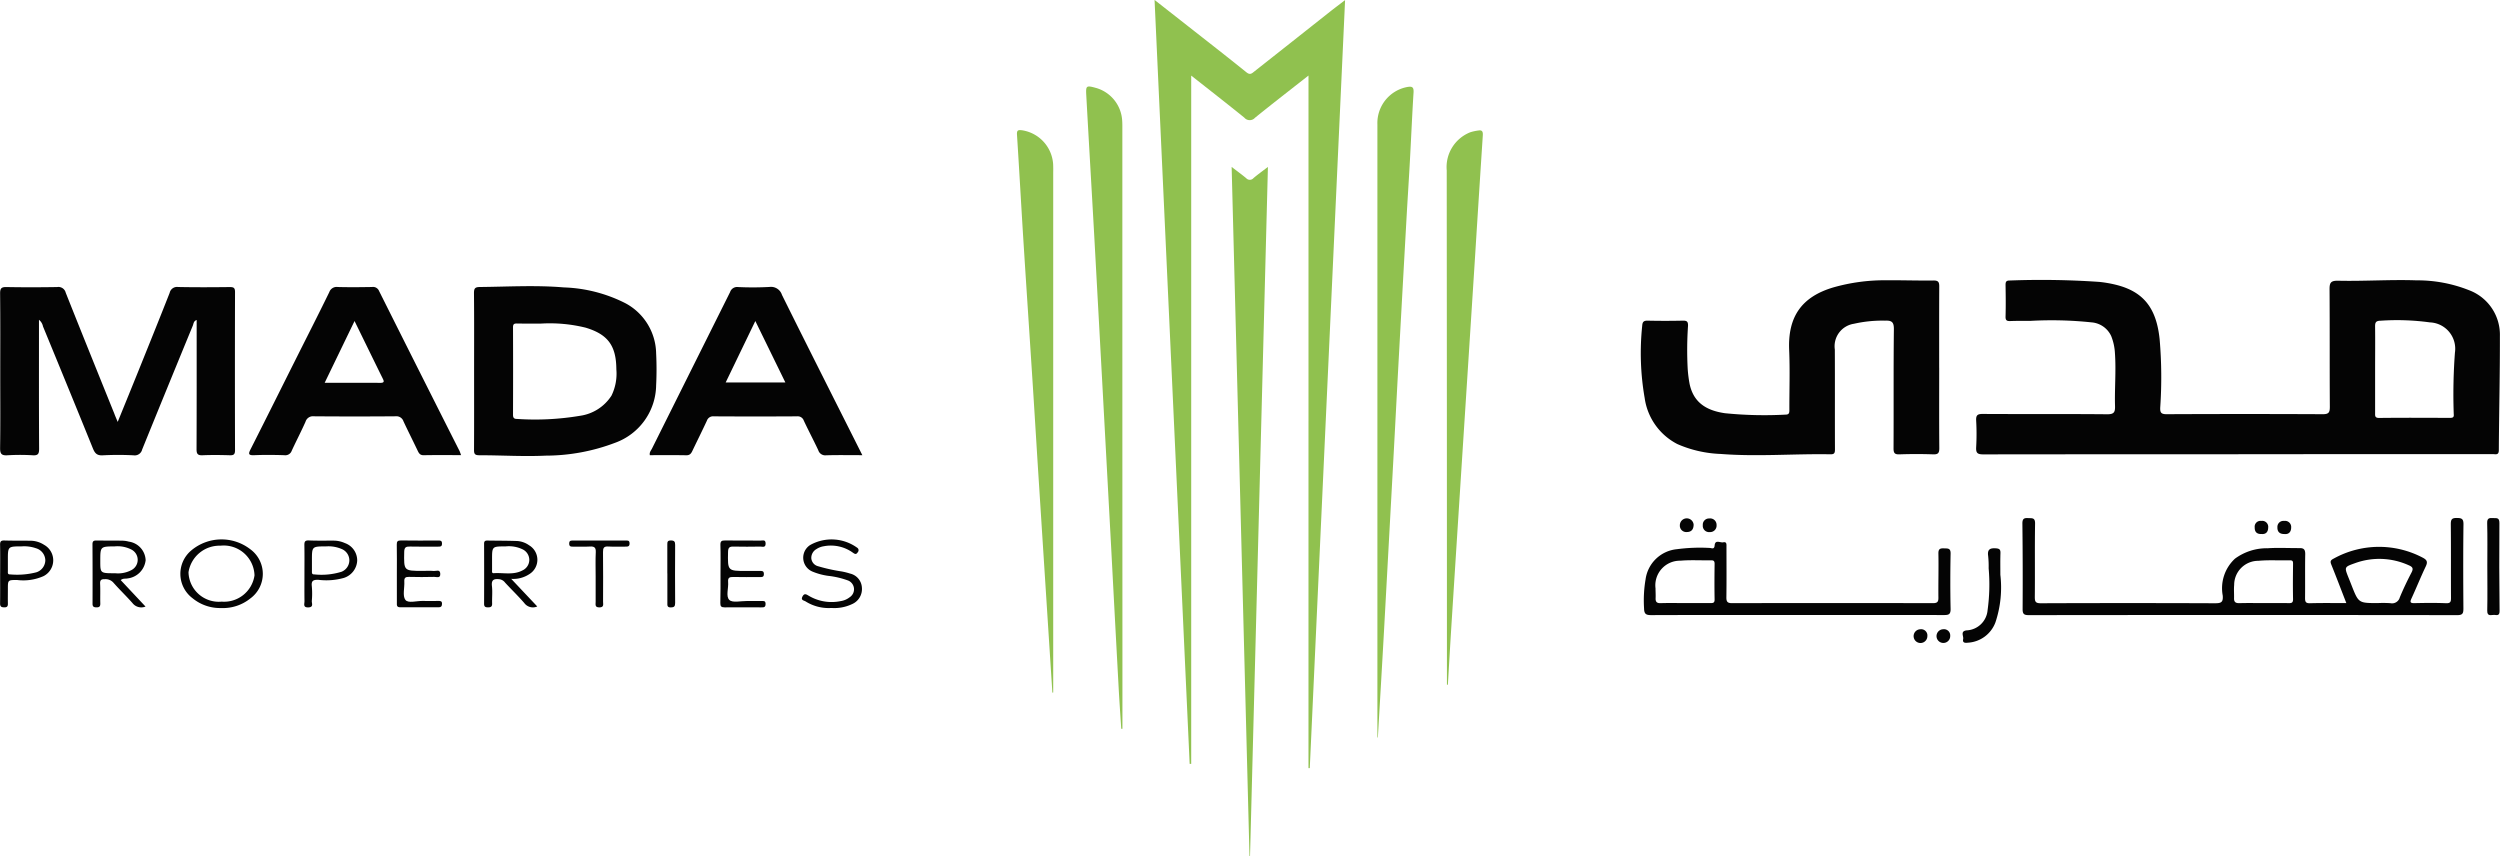 <svg id="Group_31197" data-name="Group 31197" xmlns="http://www.w3.org/2000/svg" width="233.646" height="80" viewBox="0 0 233.646 80">
  <path id="Path_32156" data-name="Path 32156" d="M400.069,493.607q-11.874,0-23.747.014c-.546,0-.7-.126-.669-.671a22.469,22.469,0,0,0,0-2.484c-.023-.476.091-.627.6-.624,3.881.023,7.763-.006,11.644.03.641.006.749-.2.733-.767-.046-1.632.106-3.265-.006-4.9a4.963,4.963,0,0,0-.355-1.649,2.21,2.21,0,0,0-1.846-1.274,35.553,35.553,0,0,0-5.674-.14c-.632,0-1.265-.006-1.9.017-.318.012-.46-.049-.45-.418.028-.98.017-1.962,0-2.943,0-.287.042-.426.385-.427a78.941,78.941,0,0,1,8.363.129,11.144,11.144,0,0,1,1.733.313c2.472.668,3.63,2.2,3.921,5.068a41.557,41.557,0,0,1,.055,6.332c-.025.482.058.655.6.653q7.294-.036,14.588,0c.57,0,.664-.175.661-.7-.023-3.641,0-7.284-.026-10.925-.005-.638.078-.867.816-.85,2.439.056,4.88-.122,7.32-.035a13.04,13.04,0,0,1,4.911.925,4.443,4.443,0,0,1,2.873,4.289c.008,3.552-.079,7.1-.1,10.655,0,.493-.3.372-.559.372q-7.13.005-14.261,0Zm12.868-7.917c0,1.35,0,2.7,0,4.049,0,.27-.036.481.385.476,2.2-.025,4.4-.015,6.6-.005.273,0,.4-.047.364-.357a52.942,52.942,0,0,1,.11-5.734,2.463,2.463,0,0,0-2.337-2.834,22.633,22.633,0,0,0-4.618-.156c-.462.007-.511.193-.505.578C412.951,483.034,412.938,484.362,412.937,485.69Z" transform="translate(-190.963 -451.155)" fill="#040404"/>
  <path id="Path_32157" data-name="Path 32157" d="M108.328,388.372c-1.756,1.38-3.392,2.644-5,3.946a.659.659,0,0,1-1-.013c-1.606-1.3-3.238-2.57-4.962-3.929V452.7l-.144,0c-1.091-23.743-2.182-47.486-3.281-71.395l3.059,2.4c1.848,1.452,3.705,2.893,5.533,4.369.333.269.506.1.721-.074q3.539-2.791,7.073-5.588c.424-.335.858-.659,1.42-1.09l-3.3,71.776-.12,0Z" transform="translate(13.962 -381.312)" fill="#90c14f"/>
  <path id="Path_32158" data-name="Path 32158" d="M288.6,485.565c0,2.507-.011,5.014.01,7.52,0,.446-.1.6-.571.585-1.045-.036-2.093-.037-3.138,0-.463.017-.57-.116-.568-.571.02-3.706-.011-7.412.031-11.117.008-.681-.2-.832-.815-.808a12.02,12.02,0,0,0-2.914.291,2.124,2.124,0,0,0-1.79,2.408c.015,3.117,0,6.234.012,9.351,0,.331-.074.448-.427.441-3.417-.062-6.836.237-10.253-.032a11.078,11.078,0,0,1-4.044-.922,5.73,5.73,0,0,1-3.059-4.3,24.487,24.487,0,0,1-.23-6.766c.023-.359.143-.478.511-.47q1.634.036,3.269,0c.382-.008.514.067.5.493a33.543,33.543,0,0,0-.032,3.98,12.078,12.078,0,0,0,.177,1.424c.336,1.607,1.378,2.474,3.3,2.753a36.868,36.868,0,0,0,5.677.131c.312,0,.352-.155.351-.408-.006-1.875.061-3.752-.019-5.623-.134-3.1,1.147-4.977,4.143-5.862a17.531,17.531,0,0,1,4.836-.663c1.5-.014,3.008.042,4.51.022.454-.006.539.158.537.559-.013,2.528-.007,5.057-.007,7.586Z" transform="translate(-107.365 -451.207)" fill="#040404"/>
  <path id="Path_32159" data-name="Path 32159" d="M-290.924,492.325c.664-1.634,1.286-3.153,1.9-4.676.991-2.459,1.985-4.916,2.955-7.383a.707.707,0,0,1,.791-.548c1.613.034,3.227.024,4.84.006.359,0,.479.082.478.463q-.019,7.392,0,14.783c0,.374-.11.484-.479.473-.85-.025-1.7-.037-2.55,0-.475.022-.569-.143-.567-.586.017-3.881.011-7.762.011-11.643V482.8c-.292.1-.288.351-.36.527q-2.38,5.783-4.734,11.576a.711.711,0,0,1-.8.545,28.159,28.159,0,0,0-2.877,0c-.545.033-.743-.189-.93-.652-1.538-3.8-3.1-7.6-4.661-11.393a1.056,1.056,0,0,0-.376-.621v1.381c0,3.554-.008,7.108.014,10.662,0,.476-.09.652-.6.62a19.465,19.465,0,0,0-2.353,0c-.532.031-.7-.108-.694-.669.034-2.267.014-4.535.014-6.8,0-2.551.015-5.1-.013-7.653-.006-.507.146-.612.623-.6,1.569.03,3.14.026,4.709,0a.7.7,0,0,1,.8.528c1.5,3.776,3.024,7.54,4.544,11.307C-291.16,491.775-291.065,491.991-290.924,492.325Z" transform="translate(301.925 -452.895)" fill="#040404"/>
  <path id="Path_32160" data-name="Path 32160" d="M-139.4,487.34c0-2.419.013-4.837-.011-7.256,0-.45.1-.571.564-.575,2.611-.026,5.223-.184,7.832.038a13.67,13.67,0,0,1,5.761,1.48,5.418,5.418,0,0,1,2.867,4.678,29.816,29.816,0,0,1,0,3,5.8,5.8,0,0,1-3.819,5.357,18.3,18.3,0,0,1-6.5,1.207c-2.069.1-4.135-.039-6.2-.036-.41,0-.506-.114-.5-.51C-139.393,492.264-139.4,489.8-139.4,487.34Zm6.294-4.414c-.76,0-1.52.01-2.279-.006-.271-.006-.378.055-.377.354q.016,4.082,0,8.164c0,.267.069.4.356.4a25.343,25.343,0,0,0,5.916-.294,4.191,4.191,0,0,0,2.929-1.879,4.679,4.679,0,0,0,.457-2.456c-.013-2.2-.776-3.272-2.872-3.9A13.955,13.955,0,0,0-133.108,482.926Z" transform="translate(183.708 -452.686)" fill="#040404"/>
  <path id="Path_32161" data-name="Path 32161" d="M-196.694,495.443c-1.221,0-2.354-.014-3.486.009-.332.007-.446-.162-.565-.413-.439-.921-.9-1.831-1.333-2.756a.693.693,0,0,0-.733-.469q-3.824.032-7.649,0a.722.722,0,0,0-.773.513c-.406.911-.87,1.8-1.285,2.7a.636.636,0,0,1-.7.423c-.936-.03-1.875-.04-2.81,0-.553.023-.555-.127-.336-.56,1.423-2.809,2.826-5.628,4.237-8.442,1.041-2.078,2.1-4.149,3.117-6.236a.727.727,0,0,1,.789-.481c1.067.03,2.136.018,3.2,0a.607.607,0,0,1,.661.37q3.746,7.486,7.522,14.957C-196.789,495.159-196.762,495.263-196.694,495.443Zm-12.748-6.759c1.807,0,3.5-.007,5.2.005.423,0,.339-.177.215-.427-.414-.834-.822-1.671-1.232-2.508l-1.391-2.844Z" transform="translate(239.785 -452.908)" fill="#040404"/>
  <path id="Path_32162" data-name="Path 32162" d="M-59.272,495.411c-1.215,0-2.305-.022-3.394.012a.682.682,0,0,1-.727-.483c-.435-.923-.913-1.826-1.347-2.75a.6.6,0,0,0-.637-.408q-3.89.023-7.781,0a.607.607,0,0,0-.643.409c-.439.945-.906,1.877-1.355,2.818-.119.25-.242.418-.575.411-1.132-.024-2.264-.009-3.4-.009-.062-.263.107-.433.2-.617q3.649-7.314,7.3-14.627a.688.688,0,0,1,.732-.469,29.152,29.152,0,0,0,2.941-.008,1.076,1.076,0,0,1,1.174.742c1.639,3.308,3.3,6.605,4.958,9.905C-60.987,492-60.15,493.664-59.272,495.411Zm-12.773-6.794h5.58l-2.808-5.744Z" transform="translate(139.865 -452.871)" fill="#040404"/>
  <path id="Path_32163" data-name="Path 32163" d="M120.379,438.544c.541.416.962.721,1.36,1.053a.452.452,0,0,0,.682-.008c.392-.334.813-.634,1.349-1.045-.56,21.563-1.116,42.981-1.672,64.4l-.05,0C121.493,481.531,120.938,460.119,120.379,438.544Z" transform="translate(-5.272 -422.944)" fill="#90c14f"/>
  <path id="Path_32164" data-name="Path 32164" d="M170.357,471.864V443.476q0-14.457,0-28.913a3.427,3.427,0,0,1,2.751-3.483c.476-.089.663-.028.628.517-.129,2.021-.213,4.045-.324,6.068-.1,1.892-.227,3.782-.333,5.674q-.387,6.914-.765,13.828c-.149,2.718-.286,5.437-.434,8.156q-.451,8.318-.908,16.635c-.183,3.3-.38,6.607-.571,9.91Z" transform="translate(-41.628 -402.941)" fill="#90c14f"/>
  <path id="Path_32165" data-name="Path 32165" d="M73.755,471c-.081-1.277-.173-2.552-.242-3.83q-.356-6.558-.7-13.115-.4-7.406-.8-14.811-.392-7.21-.787-14.419c-.242-4.349-.5-8.7-.74-13.046-.05-.892.006-.921.9-.677a3.377,3.377,0,0,1,2.456,3.053c.021.282.016.567.016.85q0,24.336.007,48.672,0,3.66,0,7.32Z" transform="translate(31.035 -402.887)" fill="#90c14f"/>
  <path id="Path_32166" data-name="Path 32166" d="M421.787,566.866c-.486-1.251-.931-2.424-1.4-3.586-.112-.277-.1-.41.189-.556a8.751,8.751,0,0,1,8.33-.114c.423.216.51.405.3.839-.467.979-.871,1.989-1.325,2.974-.155.335-.143.458.271.449.981-.021,1.963-.035,2.943.007.448.019.477-.163.474-.522-.013-2.289.007-4.579-.018-6.868,0-.452.108-.582.566-.577s.625.082.618.6c-.033,2.616-.025,5.232-.006,7.849,0,.449-.053.633-.583.632q-20.015-.027-40.029,0c-.45,0-.586-.1-.583-.569q.025-3.989-.021-7.979c-.005-.453.144-.547.548-.521.352.023.647-.059.637.509-.037,2.289,0,4.578-.025,6.867,0,.434.07.584.556.583q8.143-.032,16.286,0c.563,0,.775-.081.721-.721a3.76,3.76,0,0,1,1.146-3.449,5.03,5.03,0,0,1,3.058-.972c1-.064,2-.006,3.006-.013.393,0,.5.165.5.558-.026,1.373,0,2.747-.016,4.12,0,.361.084.484.464.475C419.5,566.849,420.6,566.866,421.787,566.866Zm-7.688,0c.763,0,1.526-.011,2.288.005.287.006.428-.033.421-.378-.023-1.089-.012-2.179,0-3.269,0-.219,0-.364-.3-.356-.979.026-1.966-.045-2.937.047a2.254,2.254,0,0,0-2.266,2.254c-.039.41,0,.827-.011,1.241-.014.382.168.473.52.463C412.573,566.851,413.336,566.866,414.1,566.867Zm10.621,0a10.631,10.631,0,0,1,1.176.009.75.75,0,0,0,.888-.541c.326-.782.691-1.549,1.082-2.3.2-.377.153-.537-.255-.707a6.647,6.647,0,0,0-4.961-.21c-1.055.376-1.061.359-.663,1.362.1.242.194.484.289.727C422.929,566.865,422.929,566.865,424.719,566.866Z" transform="translate(-202.503 -510.503)" fill="#040404"/>
  <path id="Path_32167" data-name="Path 32167" d="M50.075,478.5q-.253-3.936-.506-7.873-.375-5.834-.748-11.668c-.2-3.086-.382-6.173-.581-9.258-.286-4.454-.586-8.907-.867-13.361-.21-3.326-.39-6.654-.605-9.98-.028-.43.114-.463.478-.416a3.427,3.427,0,0,1,2.907,3.431c.008.2,0,.392,0,.589v48.528Z" transform="translate(48.278 -413.768)" fill="#90c14f"/>
  <path id="Path_32168" data-name="Path 32168" d="M194.15,477.8v-1.3q0-23.376-.019-46.753a3.5,3.5,0,0,1,2.191-3.569,4.067,4.067,0,0,1,.76-.167c.369-.069.443.117.421.448q-.384,5.9-.753,11.8-.567,8.865-1.14,17.729-.514,8.016-1.025,16.034c-.122,1.929-.231,3.858-.346,5.787Z" transform="translate(-58.922 -413.813)" fill="#90c14f"/>
  <path id="Path_32169" data-name="Path 32169" d="M276.087,573.92c-4.556,0-9.111-.007-13.667.011-.482,0-.657-.1-.668-.62a11.693,11.693,0,0,1,.142-2.729,3.27,3.27,0,0,1,2.927-2.812,16.377,16.377,0,0,1,3.064-.117c.168,0,.429.174.462-.231.048-.588.528-.233.806-.295.343-.076.3.22.3.429,0,1.569.015,3.139-.008,4.708-.006.418.1.551.537.549q9.384-.019,18.768,0c.406,0,.515-.119.51-.517-.016-1.373.028-2.746,0-4.118-.009-.445.167-.5.532-.486.341.015.618-.036.608.488-.034,1.722-.037,3.444,0,5.166.012.542-.207.579-.646.578C285.2,573.915,280.643,573.92,276.087,573.92Zm-10.481-1.114c.783,0,1.566-.007,2.348,0,.25,0,.394-.016.389-.337-.02-1.109-.014-2.218,0-3.326,0-.252-.07-.339-.328-.334-.956.018-1.918-.048-2.867.036a2.3,2.3,0,0,0-2.326,2.581c0,.3.024.609.01.913-.017.363.118.489.494.474C264.083,572.786,264.845,572.807,265.606,572.806Z" transform="translate(-108.1 -516.443)" fill="#040404"/>
  <path id="Path_32170" data-name="Path 32170" d="M-236.281,572.671a4.041,4.041,0,0,1-2.664-.915,2.851,2.851,0,0,1-.1-4.485,4.39,4.39,0,0,1,5.487-.1,2.848,2.848,0,0,1,.006,4.608A4.073,4.073,0,0,1-236.281,572.671Zm.03-.6a2.873,2.873,0,0,0,3.094-2.456,2.881,2.881,0,0,0-3.19-2.771,2.936,2.936,0,0,0-2.978,2.475A2.833,2.833,0,0,0-236.251,572.076Z" transform="translate(256.943 -515.845)" fill="#040404"/>
  <path id="Path_32171" data-name="Path 32171" d="M-267.573,570.341l2.319,2.472a1.04,1.04,0,0,1-1.216-.322c-.574-.654-1.209-1.255-1.783-1.91a.976.976,0,0,0-.8-.326c-.331-.012-.462.074-.444.431.031.609,0,1.221.017,1.831.01.295-.1.379-.378.371-.241-.007-.349-.075-.348-.34q.011-2.78-.006-5.56c0-.314.139-.352.4-.348.807.013,1.613,0,2.42.017a2.481,2.481,0,0,1,.579.088,1.822,1.822,0,0,1,1.57,1.742,1.927,1.927,0,0,1-1.713,1.7C-267.143,570.226-267.349,570.158-267.573,570.341Zm-.544-.644a2.665,2.665,0,0,0,1.538-.288,1.078,1.078,0,0,0-.032-1.942,2.813,2.813,0,0,0-1.511-.279c-1.359.013-1.36.006-1.36,1.375C-269.481,569.7-269.481,569.7-268.116,569.7Z" transform="translate(278.854 -516.125)" fill="#040404"/>
  <path id="Path_32172" data-name="Path 32172" d="M-133.411,570.232l2.436,2.581a1,1,0,0,1-1.216-.324c-.57-.656-1.2-1.264-1.788-1.9a.8.8,0,0,0-.532-.321c-.5-.053-.771.032-.7.638.062.537,0,1.088.017,1.632.011.312-.143.361-.4.358-.235,0-.353-.065-.351-.335q.012-2.809,0-5.618c0-.241.11-.293.314-.29.936.015,1.872.01,2.807.045a2.165,2.165,0,0,1,1.09.4,1.572,1.572,0,0,1,.043,2.677A2.712,2.712,0,0,1-133.411,570.232Zm-1.788-1.8c0,.327,0,.654,0,.98,0,.12-.04.3.153.292.9-.063,1.834.2,2.694-.263a1.09,1.09,0,0,0,.633-.992,1.106,1.106,0,0,0-.644-.983,2.955,2.955,0,0,0-1.586-.265C-135.2,567.2-135.2,567.2-135.2,568.429Z" transform="translate(181.187 -516.134)" fill="#040404"/>
  <path id="Path_32173" data-name="Path 32173" d="M-24.206,572.683a4.055,4.055,0,0,1-2.427-.617c-.141-.088-.47-.1-.282-.455.173-.32.337-.216.566-.08a4.179,4.179,0,0,0,3.014.508,1.759,1.759,0,0,0,.828-.358A.883.883,0,0,0-22.7,570.1a8.017,8.017,0,0,0-1.838-.423,5.938,5.938,0,0,1-1.441-.393,1.405,1.405,0,0,1-.21-2.489,4.083,4.083,0,0,1,4.372.249.276.276,0,0,1,.067.429c-.153.248-.281.165-.462.038a3.516,3.516,0,0,0-2.727-.594,1.7,1.7,0,0,0-.663.257.949.949,0,0,0-.49.866.842.842,0,0,0,.638.743,16.24,16.24,0,0,0,2.223.491,6.417,6.417,0,0,1,.757.192,1.426,1.426,0,0,1,1.11,1.295,1.539,1.539,0,0,1-.938,1.57A3.867,3.867,0,0,1-24.206,572.683Z" transform="translate(101.915 -515.863)" fill="#040404"/>
  <path id="Path_32174" data-name="Path 32174" d="M-165.873,569.71c0-.893.013-1.786-.007-2.679-.007-.307.069-.41.393-.405,1.154.019,2.308.01,3.463.006.208,0,.371-.014.371.29s-.18.282-.379.282c-.871,0-1.743.014-2.613-.008-.372-.009-.532.064-.54.492-.035,1.782-.052,1.782,1.726,1.782.349,0,.7-.025,1.044.009.214.021.578-.191.6.263s-.353.284-.567.289c-.783.02-1.568.022-2.352,0-.334-.009-.462.086-.442.435.034.586-.186,1.335.1,1.713.262.345,1.06.084,1.621.1.479.015.958.008,1.437,0,.21,0,.378-.009.364.292-.011.23-.1.3-.311.3-1.2,0-2.4-.01-3.594,0-.347,0-.313-.205-.313-.426Q-165.872,571.082-165.873,569.71Z" transform="translate(202.962 -516.116)" fill="#040404"/>
  <path id="Path_32175" data-name="Path 32175" d="M-54.905,569.721c0-.892.02-1.785-.009-2.677-.011-.357.105-.435.437-.429,1.11.018,2.22,0,3.33.011.188,0,.451-.116.458.267.008.43-.292.291-.5.294-.827.011-1.655.022-2.481,0-.382-.012-.522.077-.53.5-.034,1.778-.05,1.777,1.721,1.778.413,0,.827,0,1.24,0,.2,0,.387-.029.389.284s-.183.285-.382.285c-.827,0-1.655.016-2.481-.006-.354-.009-.515.072-.48.46.053.578-.235,1.35.114,1.686.3.289,1.07.094,1.632.1.457.008.914,0,1.371,0,.193,0,.384-.045.384.275,0,.339-.192.32-.422.319-1.132,0-2.264-.012-3.4,0-.313,0-.413-.09-.407-.406C-54.894,571.55-54.906,570.635-54.905,569.721Z" transform="translate(122.242 -516.104)" fill="#040404"/>
  <path id="Path_32176" data-name="Path 32176" d="M374.546,571.779a10.287,10.287,0,0,1-.455,4.431,2.921,2.921,0,0,1-2.57,1.914c-.25.028-.533.037-.451-.333.061-.279-.293-.727.3-.816a2.062,2.062,0,0,0,1.983-1.892,17.455,17.455,0,0,0,.1-3.9,9.342,9.342,0,0,0-.048-1.17c-.083-.6.165-.747.727-.707.355.025.433.134.423.458C374.532,570.435,374.546,571.107,374.546,571.779Z" transform="translate(-187.596 -518.06)" fill="#040404"/>
  <path id="Path_32177" data-name="Path 32177" d="M-197.574,569.748c0-.894.011-1.788-.006-2.681-.006-.315.043-.466.416-.45.783.034,1.569.013,2.354.018a2.548,2.548,0,0,1,1.011.227,1.718,1.718,0,0,1,1.155,1.654,1.787,1.787,0,0,1-1.238,1.6,6.045,6.045,0,0,1-2.394.18c-.473-.009-.669.083-.609.6a7.763,7.763,0,0,1,0,1.372c-.014.23.191.593-.327.607s-.355-.332-.358-.576C-197.582,571.449-197.574,570.6-197.574,569.748Zm.7-1.268c0,.326,0,.651,0,.977,0,.148-.03.343.2.331a6.34,6.34,0,0,0,2.565-.244,1.156,1.156,0,0,0,.732-1.062,1.149,1.149,0,0,0-.724-1.067,3.108,3.108,0,0,0-1.458-.242C-196.875,567.177-196.875,567.173-196.875,568.48Z" transform="translate(226.027 -516.108)" fill="#040404"/>
  <path id="Path_32178" data-name="Path 32178" d="M-301.89,569.716c0-.892.012-1.784-.007-2.675-.007-.31.08-.419.4-.409.826.025,1.653.014,2.479.023a2.364,2.364,0,0,1,1.228.38,1.655,1.655,0,0,1-.05,2.929,4.657,4.657,0,0,1-2.479.359c-.85.007-.849,0-.849.837,0,.457-.01.914,0,1.37.006.243-.064.353-.329.351s-.4-.055-.4-.359c.014-.935.005-1.87.005-2.806Zm.721-1.279c0,.348,0,.7,0,1.045,0,.146-.042.331.2.319a7.219,7.219,0,0,0,2.455-.194,1.2,1.2,0,0,0,.845-1.13,1.206,1.206,0,0,0-.865-1.117,3.377,3.377,0,0,0-1.348-.178C-301.168,567.189-301.168,567.184-301.169,568.436Z" transform="translate(301.905 -516.119)" fill="#040404"/>
  <path id="Path_32179" data-name="Path 32179" d="M550.894,563.4c0-1.329.023-2.659-.013-3.987-.012-.448.167-.5.527-.474.311.026.621-.1.616.462-.026,2.745-.013,5.49.016,8.234,0,.463-.269.365-.5.352-.276-.014-.667.188-.653-.406C550.917,566.191,550.894,564.8,550.894,563.4Z" transform="translate(-318.433 -510.52)" fill="#040404"/>
  <path id="Path_32180" data-name="Path 32180" d="M-104.284,570.031c0-.762-.026-1.524.011-2.284.022-.449-.145-.559-.558-.533-.52.032-1.044,0-1.566.012-.224,0-.369-.02-.36-.308.008-.259.147-.264.335-.264q2.48,0,4.96,0c.178,0,.338-.019.347.251s-.114.323-.35.318c-.544-.011-1.089.026-1.631-.011-.424-.029-.505.139-.5.523.019,1.544.01,3.089.005,4.633,0,.237.109.53-.341.534s-.35-.282-.352-.524C-104.288,571.6-104.284,570.814-104.284,570.031Z" transform="translate(159.953 -516.136)" fill="#040404"/>
  <path id="Path_32181" data-name="Path 32181" d="M-73.128,569.7c0-.894.006-1.787,0-2.681,0-.247.005-.4.332-.4s.4.114.4.42q-.019,2.714,0,5.428c0,.315-.1.412-.414.412-.348,0-.313-.208-.313-.431,0-.916,0-1.831,0-2.747Z" transform="translate(135.494 -516.109)" fill="#040404"/>
  <path id="Path_32182" data-name="Path 32182" d="M471.822,561.154c-.451.019-.664-.189-.656-.625a.542.542,0,0,1,.612-.6.562.562,0,0,1,.647.636C472.418,560.948,472.223,561.182,471.822,561.154Z" transform="translate(-260.445 -511.245)" fill="#040404"/>
  <path id="Path_32183" data-name="Path 32183" d="M283.22,559.7a.606.606,0,0,1-.641.658.588.588,0,0,1-.646-.648.578.578,0,0,1,.6-.624A.6.6,0,0,1,283.22,559.7Z" transform="translate(-122.792 -510.63)" fill="#040404"/>
  <path id="Path_32184" data-name="Path 32184" d="M363.35,597.695a.64.64,0,1,1-.671-.624A.585.585,0,0,1,363.35,597.695Z" transform="translate(-181.086 -538.261)" fill="#040404"/>
  <path id="Path_32185" data-name="Path 32185" d="M355.5,597.724a.642.642,0,1,1-.659-.646A.583.583,0,0,1,355.5,597.724Z" transform="translate(-175.372 -538.267)" fill="#040404"/>
  <path id="Path_32186" data-name="Path 32186" d="M275.35,559.652c0,.47-.225.7-.632.7a.6.6,0,0,1-.654-.647.645.645,0,0,1,1.286-.057Z" transform="translate(-117.067 -510.629)" fill="#040404"/>
  <path id="Path_32187" data-name="Path 32187" d="M479.617,561.15c-.477.009-.68-.236-.664-.641a.558.558,0,0,1,.624-.584.573.573,0,0,1,.662.617C480.239,560.931,480.025,561.193,479.617,561.15Z" transform="translate(-266.11 -511.24)" fill="#040404"/>
</svg>
